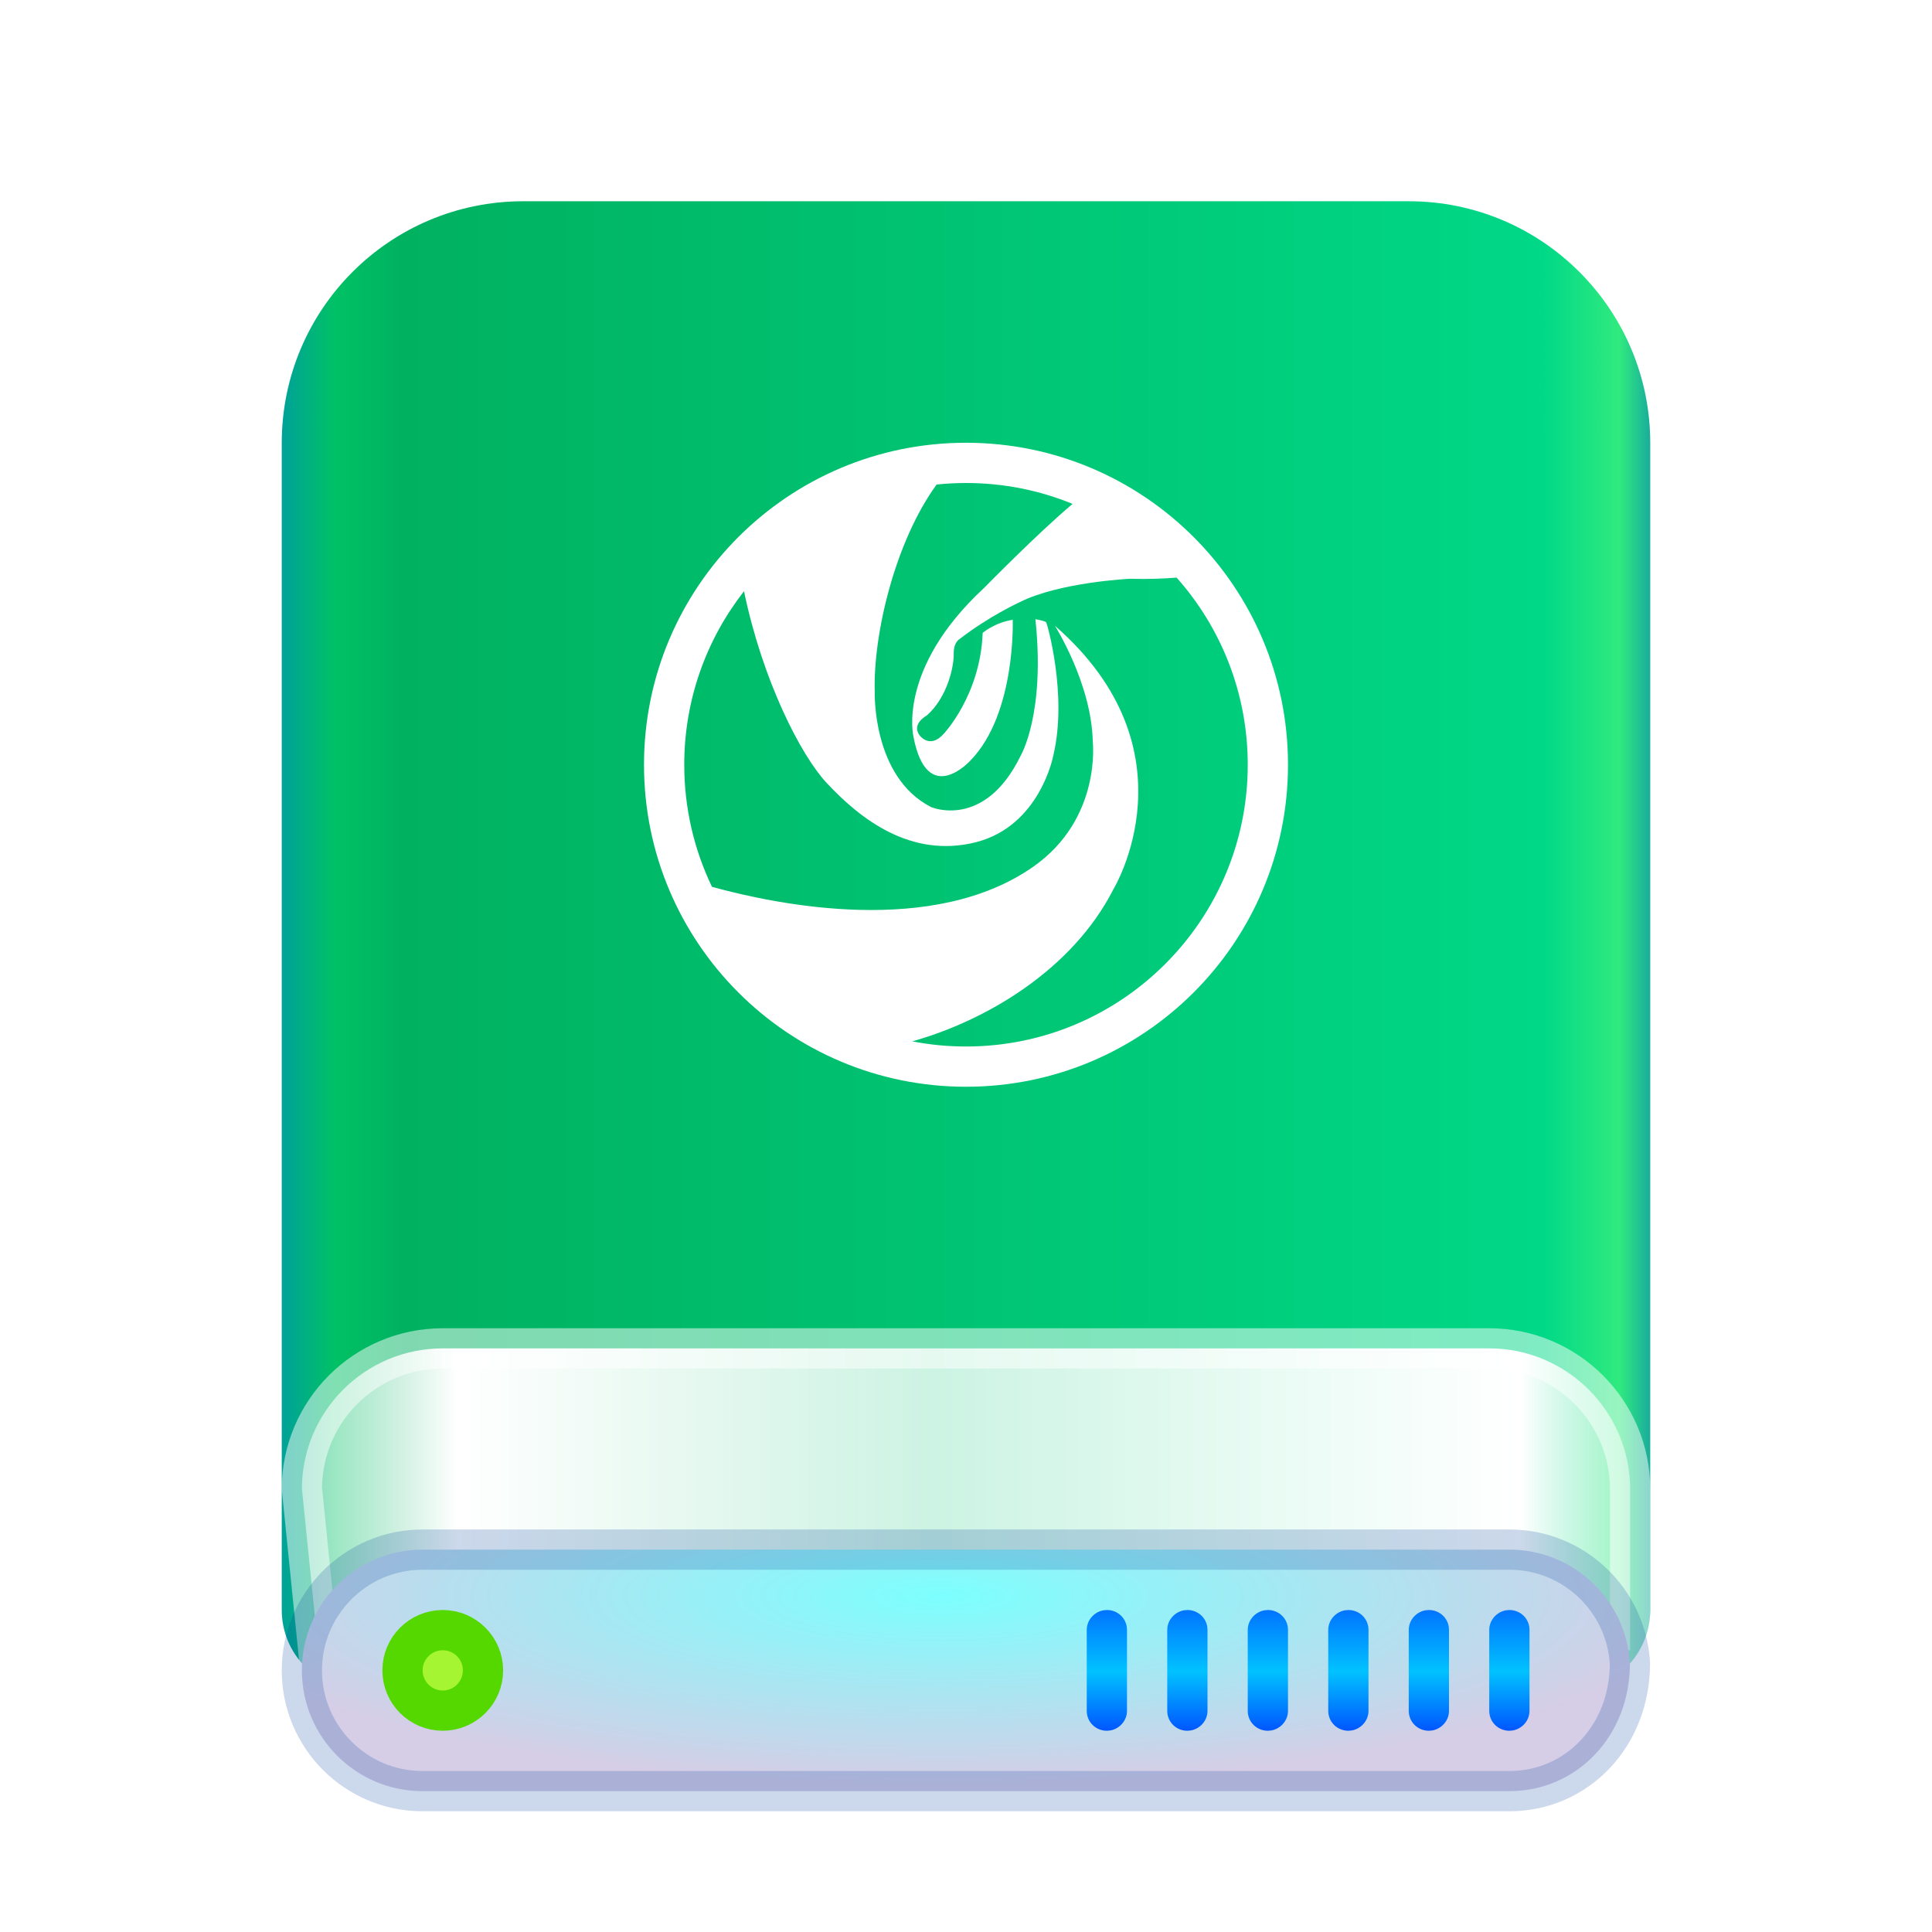 <?xml version="1.0" encoding="UTF-8"?>
<svg width="48px" height="48px" viewBox="0 0 48 48" version="1.1" xmlns="http://www.w3.org/2000/svg" xmlns:xlink="http://www.w3.org/1999/xlink">
    <title>drive-harddisk-deepin-48px</title>
    <defs>
        <filter x="-19.1%" y="-16.2%" width="138.2%" height="132.5%" filterUnits="objectBoundingBox" id="filter-1">
            <feOffset dx="0" dy="1" in="SourceAlpha" result="shadowOffsetOuter1"></feOffset>
            <feGaussianBlur stdDeviation="1" in="shadowOffsetOuter1" result="shadowBlurOuter1"></feGaussianBlur>
            <feColorMatrix values="0 0 0 0 0   0 0 0 0 0   0 0 0 0 0  0 0 0 0.2 0" type="matrix" in="shadowBlurOuter1" result="shadowMatrixOuter1"></feColorMatrix>
            <feMerge>
                <feMergeNode in="shadowMatrixOuter1"></feMergeNode>
                <feMergeNode in="SourceGraphic"></feMergeNode>
            </feMerge>
        </filter>
        <linearGradient x1="102.549%" y1="57.682%" x2="-2.652%" y2="57.682%" id="linearGradient-2">
            <stop stop-color="#0067BC" offset="0%"></stop>
            <stop stop-color="#30EA7F" offset="4.571%"></stop>
            <stop stop-color="#00D887" offset="9.931%"></stop>
            <stop stop-color="#00B160" offset="88.945%"></stop>
            <stop stop-color="#00C165" offset="93.793%"></stop>
            <stop stop-color="#008CBD" offset="100%"></stop>
        </linearGradient>
        <linearGradient x1="100%" y1="56.43%" x2="0%" y2="56.43%" id="linearGradient-3">
            <stop stop-color="#FFFFFF" stop-opacity="0.5" offset="0%"></stop>
            <stop stop-color="#FFFFFF" offset="8.389%"></stop>
            <stop stop-color="#FFFFFF" stop-opacity="0.8" offset="52.356%"></stop>
            <stop stop-color="#FFFFFF" offset="88.168%"></stop>
            <stop stop-color="#FFFFFF" stop-opacity="0.5" offset="100%"></stop>
        </linearGradient>
        <radialGradient cx="48.239%" cy="19.103%" fx="48.239%" fy="19.103%" r="78.654%" gradientTransform="translate(0.482,0.191),scale(0.206,1),rotate(90),scale(1,3.581),translate(-0.482,-0.191)" id="radialGradient-4">
            <stop stop-color="#7CFFFE" offset="0%"></stop>
            <stop stop-color="#D6CDE6" offset="100%"></stop>
        </radialGradient>
        <linearGradient x1="50%" y1="0%" x2="50%" y2="100%" id="linearGradient-5">
            <stop stop-color="#0174FF" offset="0%"></stop>
            <stop stop-color="#01C2FF" offset="50.85%"></stop>
            <stop stop-color="#0056FF" offset="100%"></stop>
        </linearGradient>
    </defs>
    <g id="drive-harddisk-deepin-48px" stroke="none" stroke-width="1" fill="none" fill-rule="evenodd">
        <g id="drive-harddisk-48px">
            <g id="Group-2" filter="url(#filter-1)" transform="translate(7, 4)">
                <path d="M0,6.006 C0,2.689 2.682,0 6,0 L28,0 C31.314,0 34,2.691 34,6.006 L34,34.998 C34,36.103 33.108,37 32,37 L2,37 C0.895,37 0,36.104 0,34.998 L0,6.006 Z" id="Rectangle-1" fill="url(#linearGradient-2)"></path>
                <path d="M30,28.5 L4,28.5 C3.034,28.5 2.159,28.892 1.525,29.525 C0.897,30.153 0.507,31.019 0.5,31.975 L0.958,36.493 L33.5,35.998 L33.5,32 C33.5,31.036 33.107,30.161 32.473,29.526 C31.839,28.893 30.965,28.5 30,28.5 Z" id="Rectangle-3" stroke-opacity="0.5" stroke="#FFFFFF" fill="url(#linearGradient-3)"></path>
                <path d="M30.505,33.5 L3.495,33.5 C2.67,33.5 1.921,33.837 1.378,34.38 C0.836,34.923 0.5,35.672 0.5,36.5 C0.5,37.327 0.836,38.078 1.378,38.621 C1.92,39.164 2.668,39.5 3.495,39.5 L30.505,39.5 C31.336,39.5 32.09,39.158 32.631,38.585 C33.167,38.018 33.494,37.228 33.495,36.323 C33.449,35.536 33.1,34.83 32.562,34.321 C32.026,33.813 31.302,33.5 30.505,33.5 Z" id="Rectangle-1" stroke-opacity="0.2" stroke="#003D9C" fill="url(#radialGradient-4)"></path>
                <g id="Group" transform="translate(19.5, 35)" fill="url(#linearGradient-5)">
                    <path d="M11,0 C11.276,0 11.5,0.216 11.5,0.495 L11.5,2.505 C11.5,2.748 11.317,2.95 11.088,2.992 L11,3 C10.724,3 10.5,2.784 10.5,2.505 L10.5,0.495 C10.5,0.252 10.683,0.05 10.912,0.008 L11,0 Z M9,0 C9.276,0 9.5,0.216 9.5,0.495 L9.5,2.505 C9.5,2.748 9.317,2.95 9.088,2.992 L9,3 C8.724,3 8.5,2.784 8.5,2.505 L8.5,0.495 C8.5,0.252 8.683,0.05 8.912,0.008 L9,0 Z M7,0 C7.276,0 7.5,0.216 7.5,0.495 L7.5,2.505 C7.5,2.748 7.317,2.95 7.088,2.992 L7,3 C6.724,3 6.5,2.784 6.5,2.505 L6.5,0.495 C6.5,0.252 6.683,0.05 6.912,0.008 L7,0 Z M5,0 C5.276,0 5.5,0.216 5.5,0.495 L5.5,2.505 C5.5,2.748 5.317,2.95 5.088,2.992 L5,3 C4.724,3 4.5,2.784 4.5,2.505 L4.5,0.495 C4.5,0.252 4.683,0.05 4.912,0.008 L5,0 Z M3,0 C3.276,0 3.5,0.216 3.5,0.495 L3.5,2.505 C3.5,2.748 3.317,2.95 3.088,2.992 L3,3 C2.724,3 2.5,2.784 2.5,2.505 L2.5,0.495 C2.5,0.252 2.683,0.05 2.912,0.008 L3,0 Z M1,0 C1.276,0 1.5,0.216 1.5,0.495 L1.5,2.505 C1.5,2.748 1.317,2.95 1.088,2.992 L1,3 C0.724,3 0.5,2.784 0.5,2.505 L0.5,0.495 C0.5,0.252 0.683,0.05 0.912,0.008 L1,0 Z" id="Combined-Shape"></path>
                </g>
                <path d="M4,35.5 C3.724,35.5 3.474,35.612 3.293,35.793 C3.112,35.974 3,36.224 3,36.5 C3,36.776 3.112,37.026 3.293,37.207 C3.474,37.388 3.724,37.5 4,37.5 C4.276,37.5 4.526,37.388 4.707,37.207 C4.888,37.026 5,36.776 5,36.5 C5,36.224 4.888,35.974 4.707,35.793 C4.526,35.612 4.276,35.5 4,35.5 Z" id="Oval" stroke="#54D800" fill="#A5F532"></path>
            </g>
        </g>
        <path d="M24,26 C23.543,26 23.096,25.956 22.665,25.872 C24.48,25.364 26.637,24.108 27.663,22.092 C27.663,22.092 29.765,18.647 26.208,15.546 C26.208,15.546 27.122,16.985 27.15,18.432 C27.15,18.432 27.368,20.335 25.684,21.524 C23.202,23.276 19.335,22.487 17.689,22.033 C17.248,21.115 17,20.087 17,19 C17,17.374 17.555,15.878 18.485,14.689 C18.944,16.904 19.892,18.754 20.529,19.442 C21.379,20.356 22.63,21.327 24.237,20.927 C25.843,20.525 26.17,18.768 26.17,18.768 C26.525,17.275 26.019,15.5 25.992,15.462 C25.965,15.425 25.724,15.384 25.724,15.384 C25.976,17.737 25.357,18.778 25.357,18.778 C24.457,20.623 23.134,20.052 23.134,20.052 C21.664,19.303 21.733,17.191 21.733,17.191 C21.69,15.775 22.23,13.468 23.27,12.038 C23.51,12.013 23.753,12 24,12 C24.937,12 25.831,12.184 26.648,12.519 C25.78,13.248 24.443,14.613 24.443,14.613 C22.276,16.621 22.696,18.311 22.696,18.311 C23.04,20.086 24.115,18.89 24.115,18.89 C25.245,17.723 25.161,15.398 25.161,15.398 C24.703,15.472 24.414,15.724 24.414,15.724 C24.358,17.275 23.442,18.236 23.442,18.236 C23.088,18.628 22.836,18.255 22.836,18.255 C22.65,17.975 23.022,17.779 23.022,17.779 C23.546,17.321 23.702,16.54 23.695,16.247 C23.688,15.953 23.844,15.874 23.844,15.874 C24.583,15.304 25.32,14.968 25.32,14.968 C26.31,14.463 28.075,14.379 28.075,14.379 C28.493,14.393 28.894,14.377 29.233,14.351 C30.332,15.587 31,17.216 31,19 C31,22.866 27.866,26 24,26 M16,19 C16,23.418 19.582,27 24,27 C28.418,27 32,23.418 32,19 C32,14.582 28.418,11 24,11 C19.582,11 16,14.582 16,19 Z" id="Page-1" fill="#FFFFFF"></path>
    </g>
</svg>